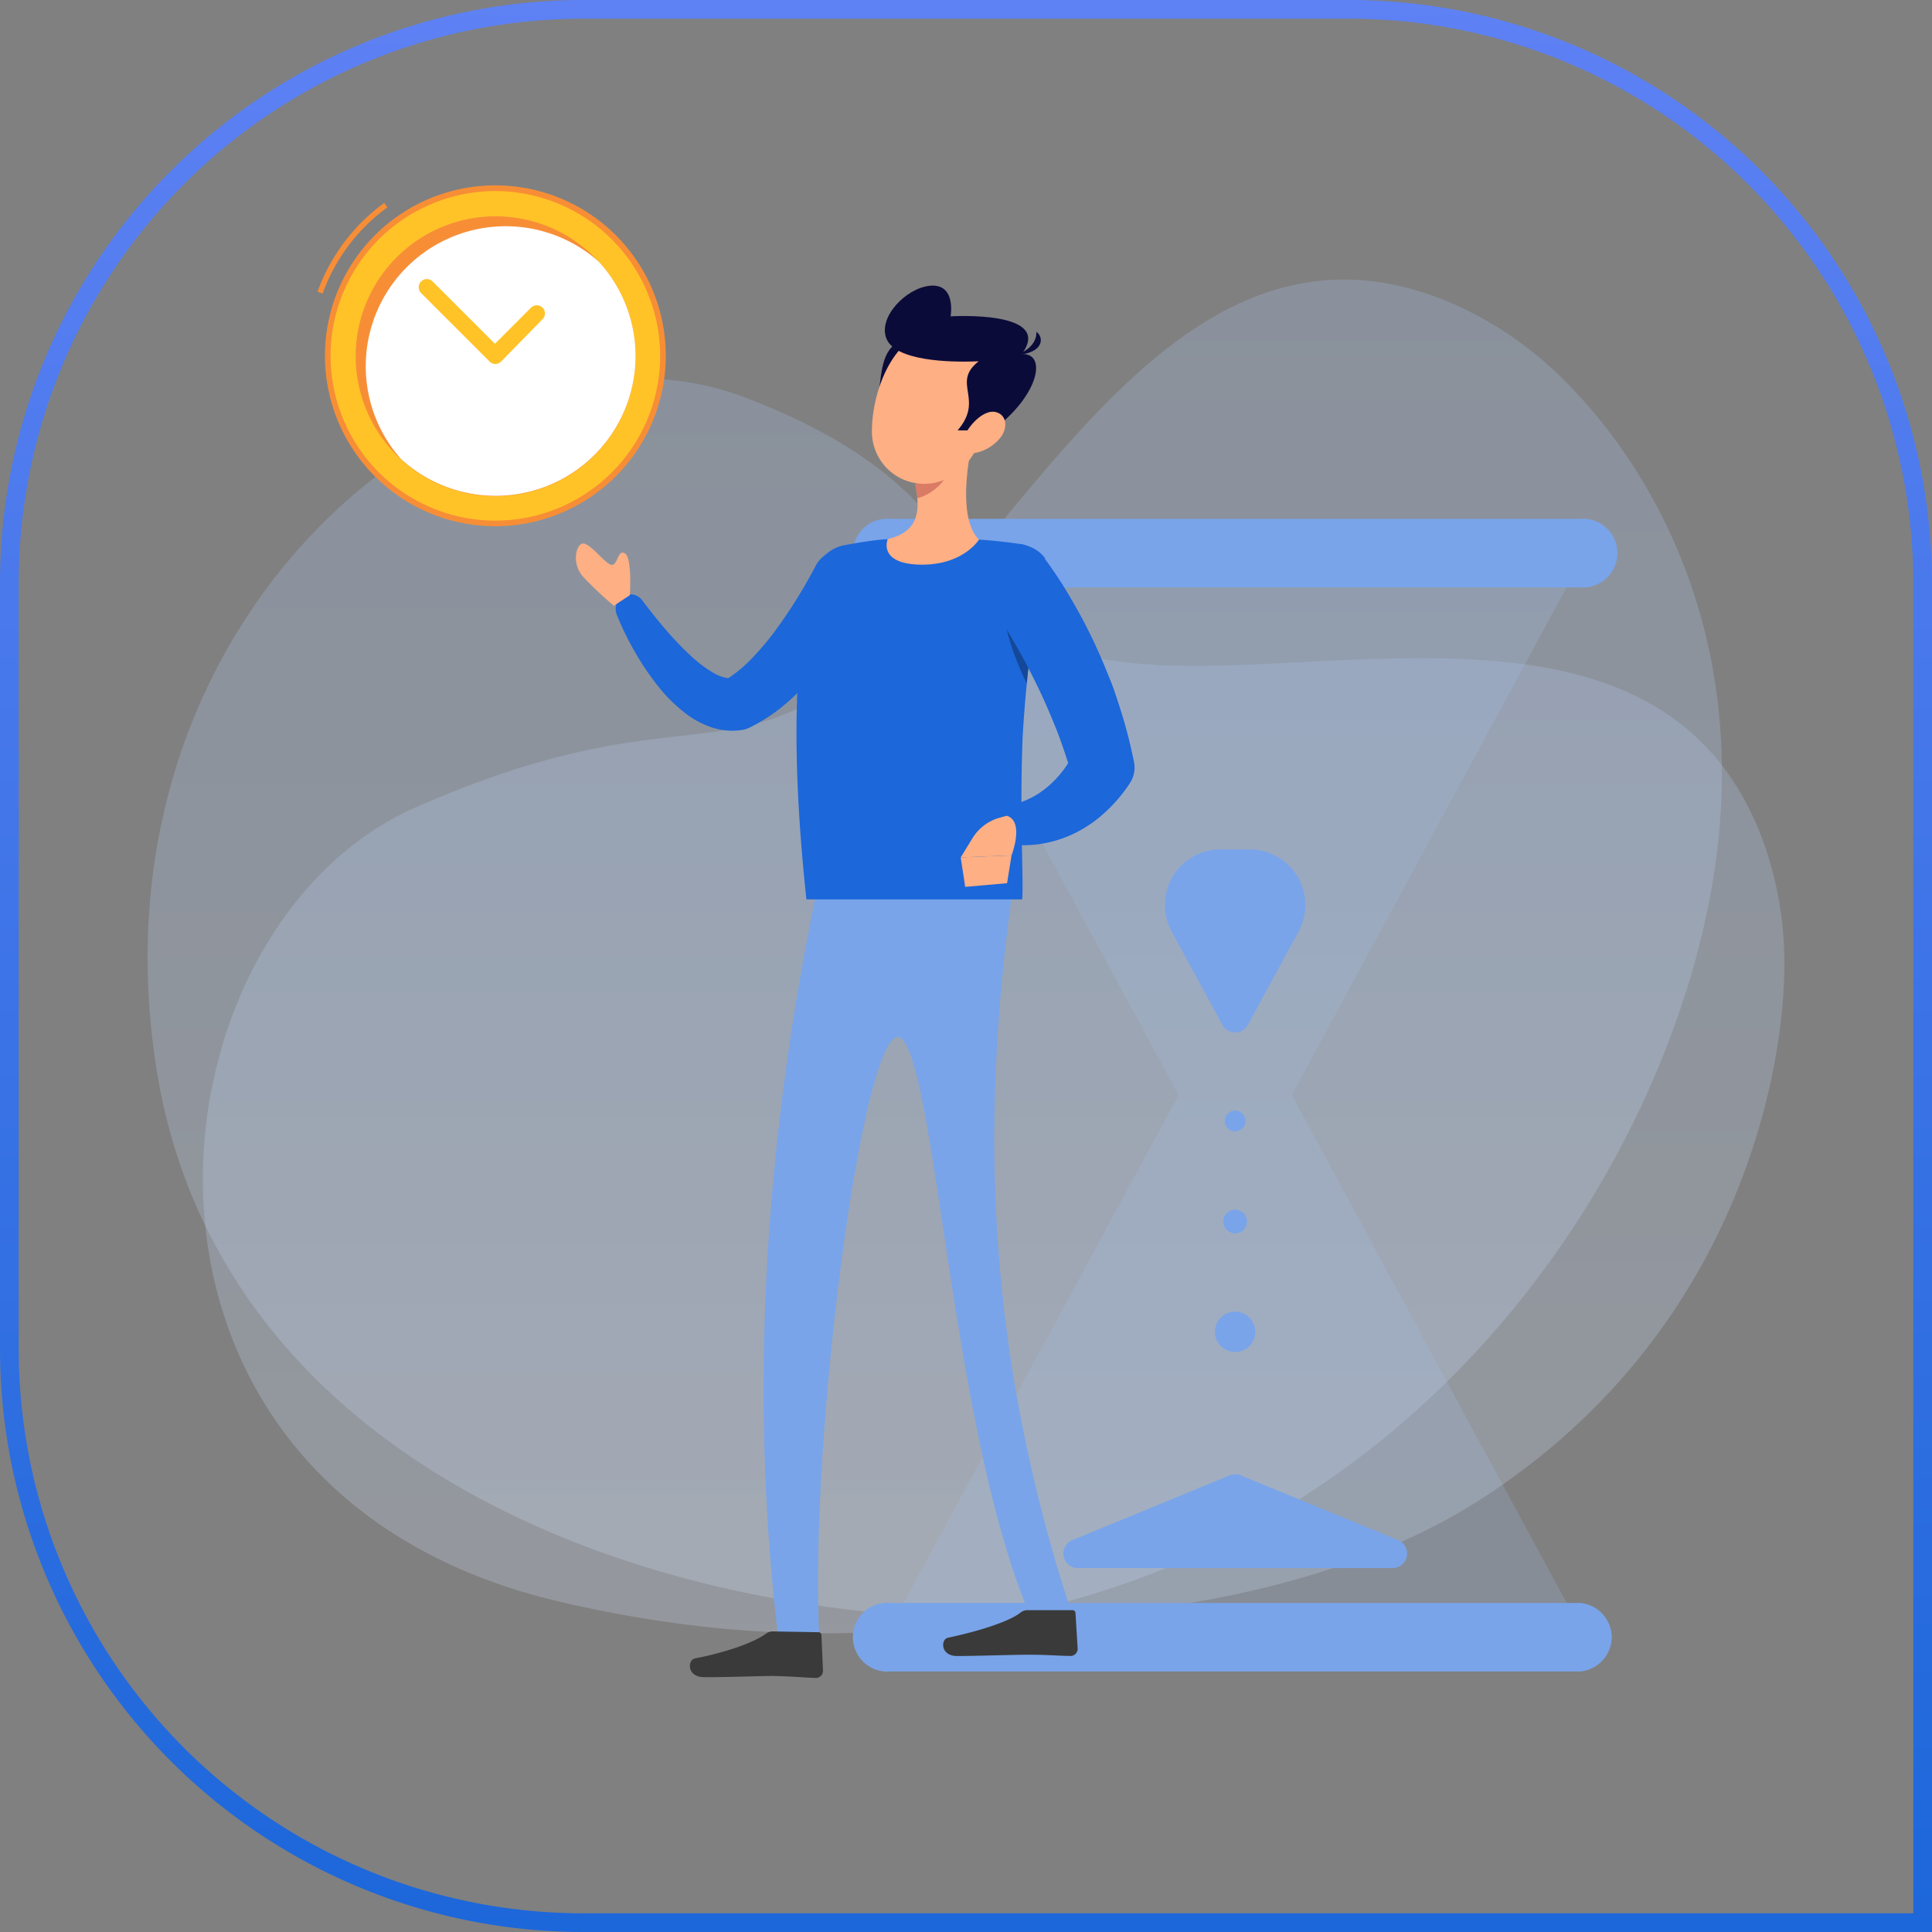 <svg id="Layer_1" data-name="Layer 1" xmlns="http://www.w3.org/2000/svg" xmlns:xlink="http://www.w3.org/1999/xlink" viewBox="0 0 310.06 310.06"><rect x="0" y="0" width="310.06" height="310.06" fill="#808080" stroke="none"/><defs><style>.cls-1,.cls-2{opacity:0.25;}.cls-1{fill:url(#linear-gradient);}.cls-2{fill:url(#linear-gradient-2);}.cls-3{fill:none;stroke-miterlimit:10;stroke-width:3px;stroke:url(#linear-gradient-3);}.cls-4{fill:#1c67da;}.cls-5{opacity:0.2;}.cls-6{fill:#a5c3f1;}.cls-7{fill:#79a4e9;}.cls-8{fill:#feaf84;}.cls-9{opacity:0.3;}.cls-10{fill:#b03d44;opacity:0.45;}.cls-11{fill:#0b0b3a;}.cls-12{fill:#787878;}.cls-13{fill:#f78e36;}.cls-14{fill:#ffc328;}.cls-15{fill:#fff;}.cls-16{fill:#3a3a3a;}</style><linearGradient id="linear-gradient" x1="914.41" y1="266.56" x2="914.41" y2="56.96" gradientTransform="translate(-759.38 -8.17)" gradientUnits="userSpaceOnUse"><stop offset="0" stop-color="#d2e1f8"/><stop offset="1" stop-color="#a5c3f1"/></linearGradient><linearGradient id="linear-gradient-2" x1="913.82" y1="268.84" x2="913.82" y2="40.01" xlink:href="#linear-gradient"/><linearGradient id="linear-gradient-3" x1="-5011.43" y1="9805.23" x2="-4701.37" y2="9805.23" gradientTransform="translate(5011.43 -9650.2)" gradientUnits="userSpaceOnUse"><stop offset="0" stop-color="#5e81f4"/><stop offset="1" stop-color="#1c67da"/></linearGradient></defs><title>F1</title><path class="cls-1" d="M283.25,135.81c-15.18-43.3-68.54-26.34-100.92-29.35-34.88-3.24-17.54-25.55-63-42.76C77.58,47.91,13.36,96.69,25.1,171.44c14.5,92.27,154,106.06,211.7,69.7,40.43-25.47,49.1-66.08,49.55-84.72A57.92,57.92,0,0,0,283.25,135.81Z"/><path class="cls-2" d="M250.39,60.4a58,58,0,0,0-17.26-11.68C191,30.57,167.33,81.31,143.18,103.1c-26,23.46-31.83,6.91-76.39,26.43S12.73,239.13,90,257.09c105.55,24.55,167.5-45.36,182.82-105.79C284.71,104.26,263.81,73.36,250.39,60.4Z"/><path class="cls-3" d="M93.62,1.5H308.56a0,0,0,0,1,0,0V216.44a92.12,92.12,0,0,1-92.12,92.12H93.62A92.12,92.12,0,0,1,1.5,216.44V93.62A92.12,92.12,0,0,1,93.62,1.5Z" transform="translate(310.06 0) rotate(90)"/><path class="cls-4" d="M139.46,94.91c-.3.64-.54,1.13-.82,1.67s-.57,1-.85,1.56c-.58,1-1.19,2-1.81,3a62.14,62.14,0,0,1-4.14,5.81,44.3,44.3,0,0,1-5,5.34,27.71,27.71,0,0,1-6.47,4.44l-.19.09a3.55,3.55,0,0,1-.94.3,10.26,10.26,0,0,1-5-.38,14.47,14.47,0,0,1-3.75-1.9,25.15,25.15,0,0,1-5.1-5,43.73,43.73,0,0,1-3.63-5.45,46.42,46.42,0,0,1-2.8-5.81,2.36,2.36,0,0,1,4.06-2.3l.07.09c1.15,1.51,2.39,3.1,3.65,4.56a51.62,51.62,0,0,0,3.92,4.13,20.34,20.34,0,0,0,4.07,3.06,6.15,6.15,0,0,0,1.77.65,2,2,0,0,0,1,0l-1.13.4a21.73,21.73,0,0,0,4.21-3.42,44.16,44.16,0,0,0,3.84-4.54c1.21-1.63,2.36-3.34,3.45-5.1.55-.88,1.09-1.77,1.6-2.68l.75-1.35c.24-.43.51-.93.69-1.29l.05-.09a4.73,4.73,0,0,1,8.47,4.19Z"/><g class="cls-5"><polygon class="cls-6" points="253.86 262.73 198.22 159.89 142.58 262.73 253.86 262.73"/><path class="cls-6" d="M253.86,263.18H142.58a.46.46,0,0,1-.39-.22.48.48,0,0,1,0-.45l55.65-102.83a.47.47,0,0,1,.79,0l55.64,102.83a.43.43,0,0,1,0,.45A.44.44,0,0,1,253.86,263.18Zm-110.52-.91H253.1L198.22,160.85Z"/><polygon class="cls-6" points="253.86 88.75 198.22 191.59 142.58 88.75 253.86 88.75"/><path class="cls-6" d="M198.22,192a.43.43,0,0,1-.39-.24L142.18,89a.48.48,0,0,1,0-.45.46.46,0,0,1,.39-.22H253.86a.44.44,0,0,1,.39.22.43.43,0,0,1,0,.45L198.62,191.8A.45.45,0,0,1,198.22,192ZM143.34,89.21l54.88,101.43L253.1,89.21Z"/></g><path class="cls-7" d="M208.42,149.47l-8.15,15a2.33,2.33,0,0,1-4.1,0l-8.14-15a8.91,8.91,0,0,1,7.84-13.15h4.71A8.91,8.91,0,0,1,208.42,149.47Z"/><path class="cls-7" d="M199.11,236.77l25.26,10.39a2.33,2.33,0,0,1-.89,4.49H173a2.33,2.33,0,0,1-.89-4.49l25.26-10.39A2.27,2.27,0,0,1,199.11,236.77Z"/><circle class="cls-7" cx="198.22" cy="213.74" r="3.24"/><circle class="cls-7" cx="198.22" cy="179.9" r="1.67"/><circle class="cls-7" cx="198.22" cy="196.04" r="1.9"/><path class="cls-7" d="M253.58,257.66H142.87a5.08,5.08,0,0,0-5.07,5.07h0a5.08,5.08,0,0,0,5.07,5.07H253.58a5.08,5.08,0,0,0,5.07-5.07h0A5.08,5.08,0,0,0,253.58,257.66Z"/><path class="cls-7" d="M253.58,268.25H142.87a5.52,5.52,0,1,1,0-11H253.58a5.52,5.52,0,0,1,0,11ZM142.87,258.11a4.62,4.62,0,1,0,0,9.23H253.58a4.62,4.62,0,1,0,0-9.23Z"/><path class="cls-7" d="M253.58,83.68H142.87a5.09,5.09,0,0,0-5.07,5.07h0a5.08,5.08,0,0,0,5.07,5.07H253.58a5.08,5.08,0,0,0,5.07-5.07h0A5.09,5.09,0,0,0,253.58,83.68Z"/><path class="cls-7" d="M253.58,94.27H142.87a5.52,5.52,0,1,1,0-11H253.58a5.52,5.52,0,1,1,0,11ZM142.87,84.14a4.62,4.62,0,1,0,0,9.23H253.58a4.62,4.62,0,1,0,0-9.23Z"/><path class="cls-7" d="M162.85,137.75l-10.35,1.61L143,140.82l-11.38,1.77c-8.49,40.56-11.09,80.86-6.2,120.81l5.67,1.31c-2-28.21,6.06-97.67,12.81-98.72s8.5,64.79,22.79,95.39l5.35-.83C161,227.34,154.8,189.45,162.85,137.75Z"/><path class="cls-7" d="M131.13,265.16H131l-5.68-1.31a.44.44,0,0,1-.34-.38c-4.68-38.22-2.59-78.92,6.2-121a.46.46,0,0,1,.38-.35l31.19-4.84a.46.46,0,0,1,.52.52c-7,44.71-4.12,82.52,9.21,122.59a.47.47,0,0,1,0,.38.47.47,0,0,1-.32.21l-5.35.83a.47.47,0,0,1-.48-.26c-7.77-16.64-11.79-43.28-15-64.68-2.3-15.28-4.29-28.47-6.76-30.29a.66.66,0,0,0-.53-.16c-6.06.94-14.53,68-12.43,98.24a.46.46,0,0,1-.15.37A.48.48,0,0,1,131.13,265.16ZM125.87,263l4.77,1.1c-1.65-26.4,5.73-97.42,13.23-98.58a1.55,1.55,0,0,1,1.2.32c2.78,2,4.6,14.14,7.13,30.89,3.2,21.21,7.18,47.57,14.8,64.12l4.48-.7c-13.17-39.83-16-77.48-9.17-121.89L132,143C123.34,184.71,121.27,225.1,125.87,263Z"/><path class="cls-8" d="M101.09,95.52s.38-6-.8-6.71-1.14,2-2.17,1.84-3.65-3.84-4.73-3.39-1.53,3.32.13,5.23a56.59,56.59,0,0,0,5,4.72Z"/><path class="cls-4" d="M167.3,92.11a4.12,4.12,0,0,0-3.46-4.8h-.07c-2.09-.3-4.71-.62-7.28-.74a129,129,0,0,0-14.72,0c-2.26.21-4.47.59-6.24.93h-.07a6.22,6.22,0,0,0-4.71,4.32c-2.11,7.12-4.63,21.66-1.33,52.52h34.63c.25-3.09-.44-13.15.07-26A204,204,0,0,1,167.3,92.11Z"/><path class="cls-9" d="M167,94c-.72,4.14-1.61,9.77-2.22,15.7,0,0-3.16-6.2-3.73-11.51S165,92.53,167,94Z"/><path class="cls-8" d="M142.47,86.51c4.28-1,5-3.66,4.74-6.57a16.82,16.82,0,0,0-.34-2.17l5.36-4.45,4-3.27c-1.1,4.74-2.33,13.38.88,16.55,0,0-2.66,4.37-10,4C140.89,90.24,142.47,86.51,142.47,86.51Z"/><path class="cls-10" d="M146.87,77.77a16.82,16.82,0,0,1,.34,2.17c2-.4,4.68-2.54,5-4.58a9,9,0,0,0,.06-2Z"/><path class="cls-11" d="M144,55c-2.91,1.71-2.45,6.12-3.24,9.24,1.86.19,4.78-3.11,4.78-3.11l1.74-5Z"/><path class="cls-8" d="M159.5,63.83c-1.86,6.17-2.63,9.86-6.57,12.43a8.38,8.38,0,0,1-13-7.08c0-5.88,3-15,9.77-16.24A8.48,8.48,0,0,1,159.5,63.83Z"/><path class="cls-11" d="M153.69,69.06c4.36-5.07-1.1-7.57,3.37-11.08-5,.23-13.3-.13-14.77-3.57s3.06-8.11,6.85-8.54c4.39-.51,3.42,4.9,3.42,4.9s16.72-1.05,11.41,6.06c4-.24,2.91,6.27-4.08,11.75C158.14,69.21,153.69,69.06,153.69,69.06Z"/><path class="cls-11" d="M163,57s3.44-1,3.32-3.75C167.54,54.07,167.66,56.68,163,57Z"/><path class="cls-8" d="M160.52,70.27a6.93,6.93,0,0,1-4,2.42c-2,.36-2.45-1.48-1.46-3.27.89-1.61,3-3.73,4.77-3.28S161.79,68.7,160.52,70.27Z"/><path class="cls-4" d="M167.64,89.62l.73,1,.65.93c.43.62.83,1.24,1.24,1.86.8,1.25,1.54,2.51,2.27,3.79a82.45,82.45,0,0,1,3.95,7.86c.61,1.33,1.14,2.71,1.7,4.07s1,2.76,1.46,4.17a78,78,0,0,1,2.27,8.59l.07.33a4.56,4.56,0,0,1-.63,3.44,24.57,24.57,0,0,1-4,4.71,20.45,20.45,0,0,1-5.23,3.52,18.79,18.79,0,0,1-6,1.66,18.3,18.3,0,0,1-3,.06c-.51,0-1-.1-1.52-.18-.26,0-.51-.09-.77-.15l-.88-.21a.41.41,0,0,1-.3-.49l1.21-5.07a1.63,1.63,0,0,1,.37-.08l.48-.1c.33-.07.66-.15,1-.24a14.65,14.65,0,0,0,1.9-.65,13.46,13.46,0,0,0,3.31-2,16.56,16.56,0,0,0,4.6-6l-.55,3.78c-.75-2.47-1.55-4.93-2.51-7.34s-2-4.8-3.15-7.14-2.37-4.66-3.69-6.91c-.65-1.13-1.33-2.24-2-3.34l-1-1.62-.52-.79-.47-.7-.18-.26a5.68,5.68,0,0,1,9.27-6.55Z"/><path class="cls-8" d="M156.07,134.52l-1.89,3.08,8.16-.33s2.13-5.49-.78-6.35l-1.13.31A7.44,7.44,0,0,0,156.07,134.52Z"/><polygon class="cls-8" points="154.9 142.33 161.62 141.74 162.34 137.27 154.18 137.6 154.9 142.33"/><path class="cls-12" d="M72.44,35.68,72,34.93a30.4,30.4,0,0,1,4-2l.33.81A28.6,28.6,0,0,0,72.44,35.68Z"/><path class="cls-13" d="M51.78,47.11l-.82-.3a30.36,30.36,0,0,1,10.7-14.24l.52.7A29.44,29.44,0,0,0,51.78,47.11Z"/><circle class="cls-14" cx="79.51" cy="57.1" r="26.89"/><path class="cls-13" d="M79.51,84.45a27.35,27.35,0,1,1,27.34-27.34A27.37,27.37,0,0,1,79.51,84.45Zm0-53.78a26.44,26.44,0,1,0,26.43,26.44A26.47,26.47,0,0,0,79.51,30.67Z"/><path class="cls-13" d="M102,57.1A22.46,22.46,0,1,1,96.1,42s0,0,0,0A22.41,22.41,0,0,1,102,57.1Z"/><path class="cls-15" d="M102,57.1a22.46,22.46,0,0,1-37.7,16.51A22.46,22.46,0,0,1,96.1,42s0,0,0,0A22.41,22.41,0,0,1,102,57.1Z"/><path class="cls-14" d="M79.51,58.42a1.3,1.3,0,0,1-.93-.39l-11-11a1.31,1.31,0,0,1,1.85-1.86l10,10,5.79-5.79a1.31,1.31,0,0,1,1.85,0,1.29,1.29,0,0,1,0,1.85L80.44,58A1.32,1.32,0,0,1,79.51,58.42Z"/><path class="cls-16" d="M164.84,258.41h7.28a.47.47,0,0,1,.48.44l.35,5.75a1.15,1.15,0,0,1-1.13,1.16c-2.54-.05-3.75-.2-6.95-.2-2,0-8.54.21-11.26.21s-2.64-2.69-1.49-2.93c5.16-1.1,9.78-2.6,11.61-4A1.79,1.79,0,0,1,164.84,258.41Z"/><path class="cls-16" d="M124.08,261.82l7.28.13a.46.46,0,0,1,.47.45l.25,5.76a1.14,1.14,0,0,1-1.15,1.13c-2.54-.09-3.74-.26-6.94-.32-2,0-8.34.24-11.06.19s-2.59-2.73-1.43-3c5.18-1,9.61-2.61,11.46-4A1.84,1.84,0,0,1,124.08,261.82Z"/></svg>